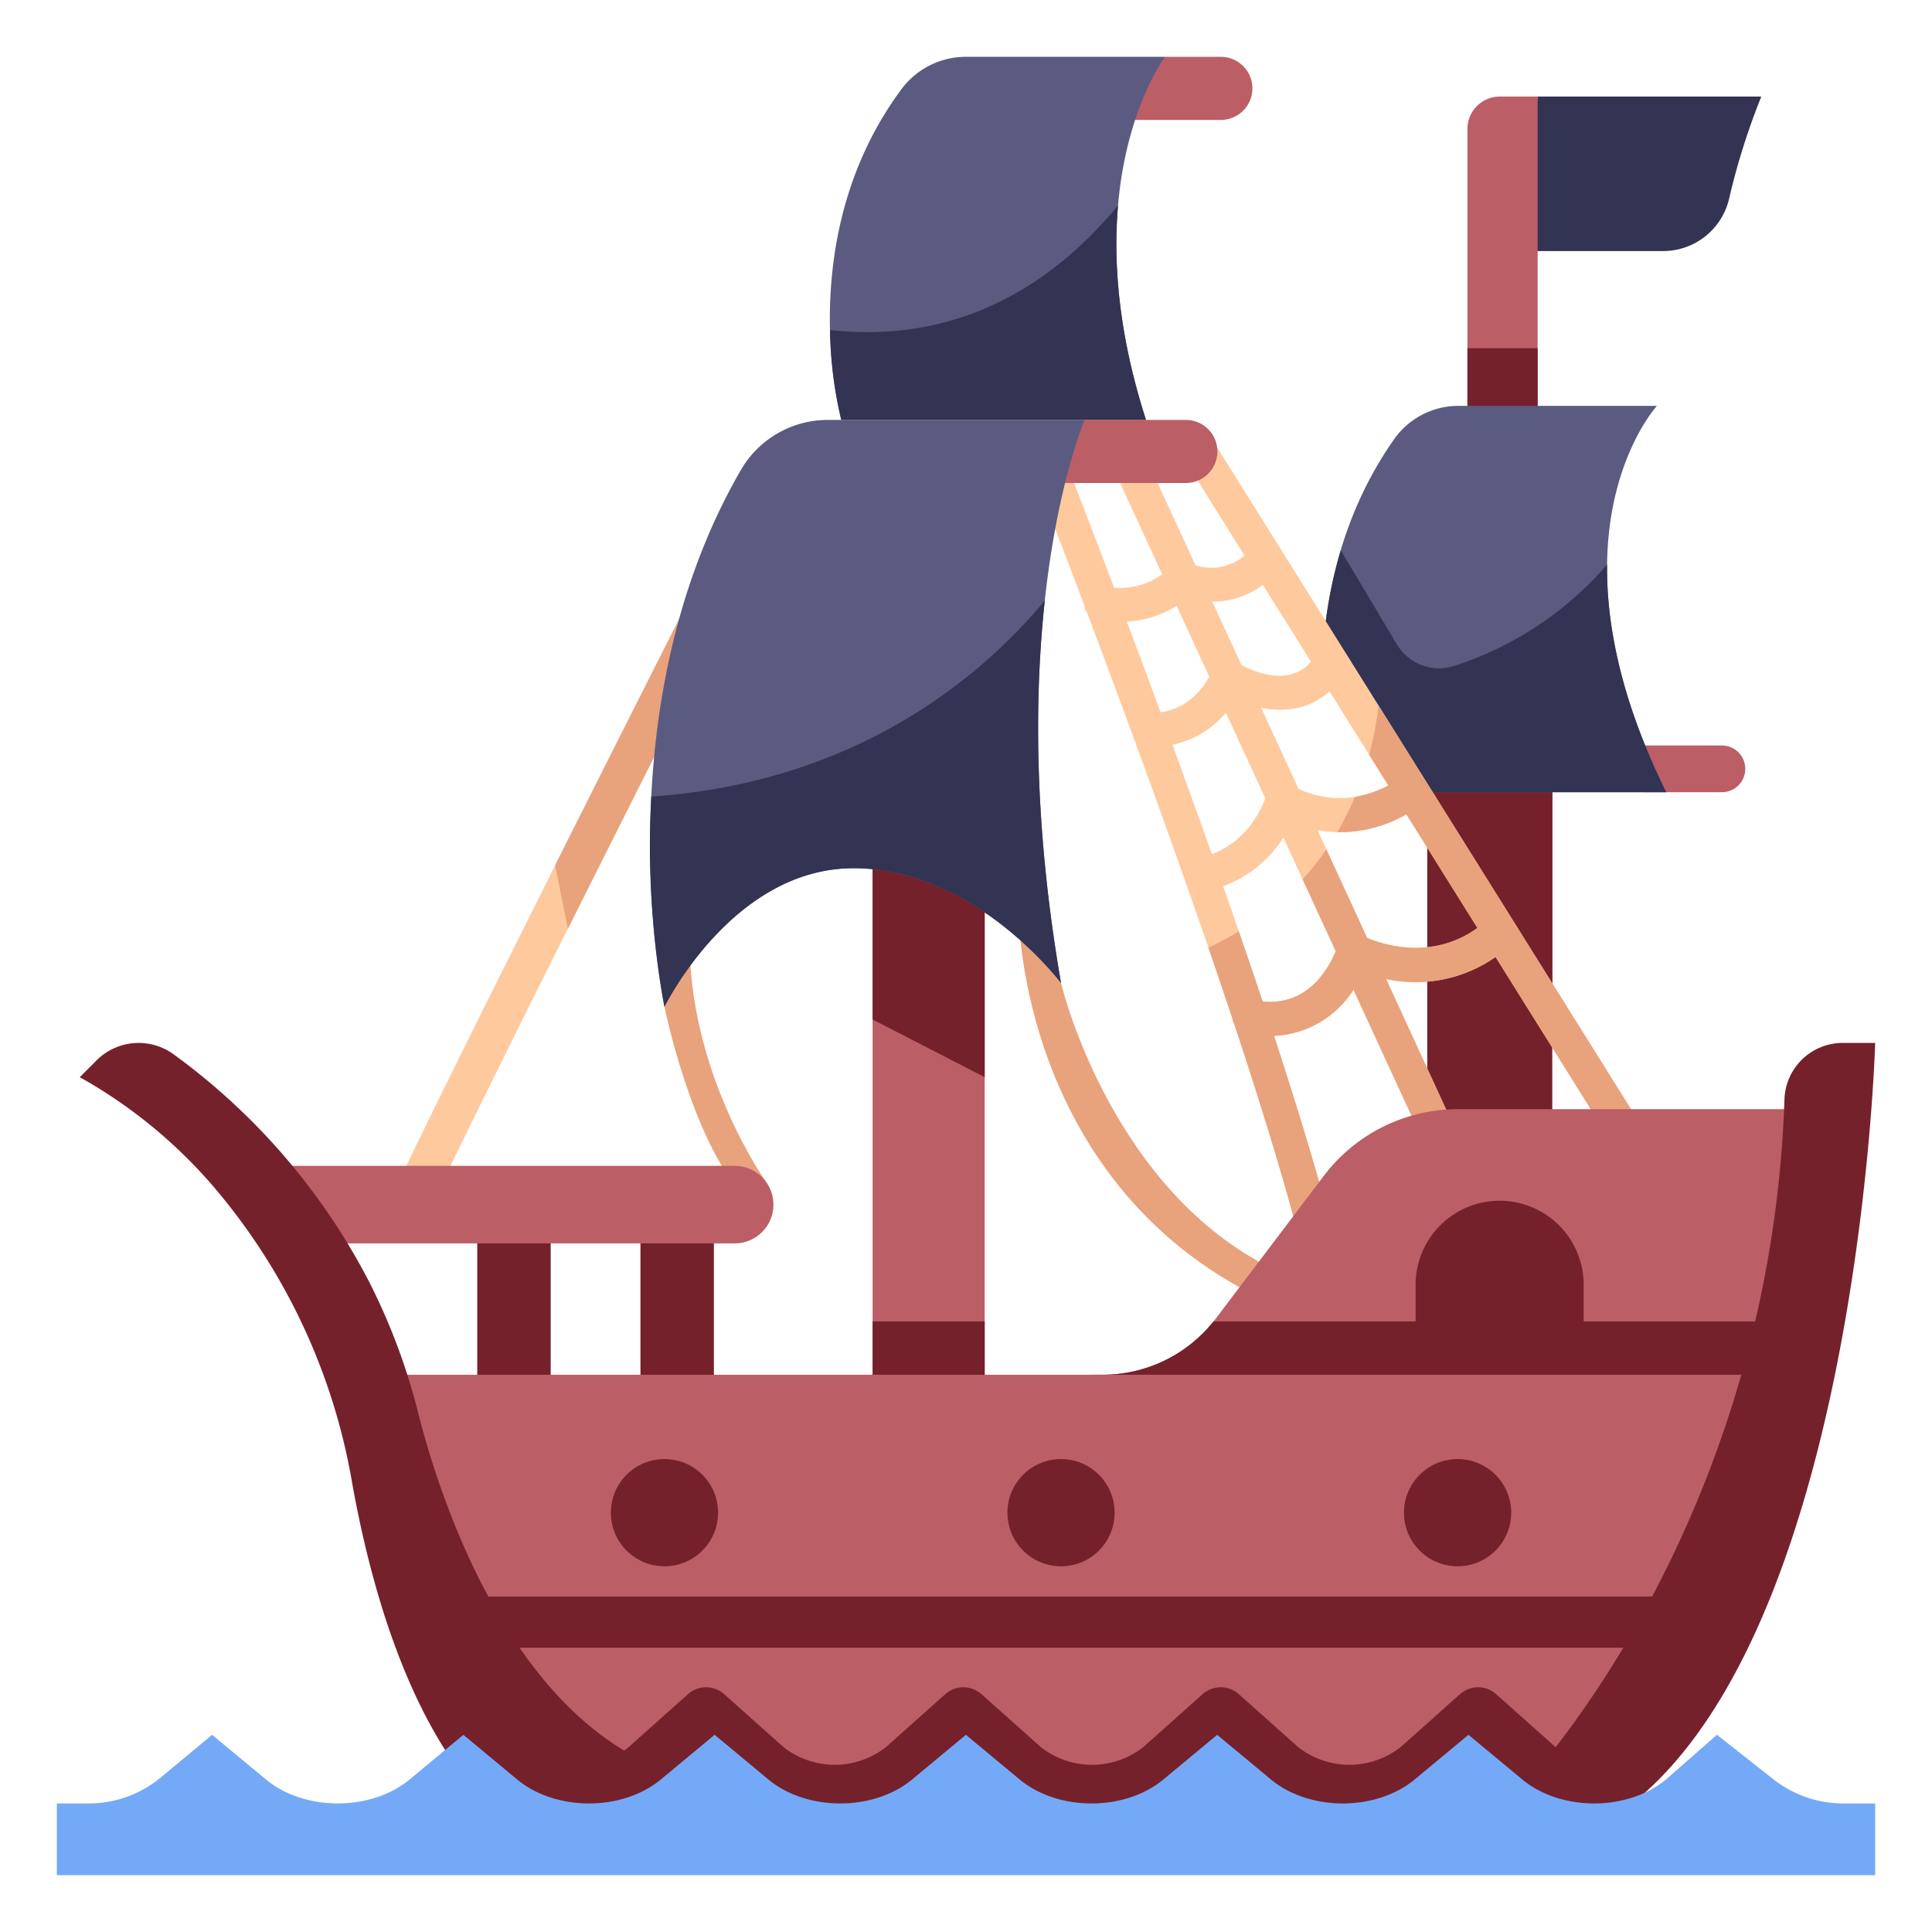 <svg id="Flat" height="512" viewBox="0 0 340 340" width="512" xmlns="http://www.w3.org/2000/svg"><path d="m73.5 212.63a3.5 3.5 0 0 1 -3.163-5c11.44-24.23 55.184-110.563 55.624-111.43a3.5 3.5 0 0 1 6.245 3.164c-.441.868-44.141 87.117-55.539 111.261a3.5 3.5 0 0 1 -3.167 2.005z" fill="#ffc99e"/><path d="m130.666 94.658a3.5 3.5 0 0 0 -4.7 1.54c-.247.488-14.115 27.859-28.266 56.08l2.232 11.173c15.406-30.789 32.008-63.555 32.279-64.089a3.5 3.5 0 0 0 -1.545-4.704z" fill="#e8a27c"/><path d="m270.6 16.993h39.358a122.848 122.848 0 0 0 -5.648 17.9 11.922 11.922 0 0 1 -11.61 9.289h-24.566z" fill="#333353"/><path d="m263.947 16.993h6.653a0 0 0 0 1 0 0v65.025a0 0 0 0 1 0 0h-12.357a0 0 0 0 1 0 0v-59.318a5.7 5.7 0 0 1 5.704-5.707z" fill="#bc5e66"/><path d="m258.243 61.272h12.359v20.746h-12.359z" fill="#75212c"/><path d="m273.176 132.936v45.561l-26.801-42.823z" fill="#75212c"/><path d="m251.171 138.606v63.247h22.005v-65.07z" fill="#75212c"/><path d="m303.031 131.194h-22.019l8.234 8.22h13.785a4.11 4.11 0 0 0 4.11-4.11 4.11 4.11 0 0 0 -4.11-4.11z" fill="#bc5e66"/><path d="m291.6 71.425s-20.808 22.575 1.627 67.989h-44.182l-16.145-26.143c.9-11.008 4.059-23.994 12.361-35.862a13.841 13.841 0 0 1 11.339-5.984z" fill="#5b5b81"/><path d="m245.813 113.375-9.86-16.535a79.951 79.951 0 0 0 -3.05 16.431l16.142 26.143h44.182c-8.048-16.293-10.531-29.645-10.406-40.07a59.656 59.656 0 0 1 -26.971 17.868 8.659 8.659 0 0 1 -10.037-3.837z" fill="#333353"/><path d="m205.031 10h9.818a5.552 5.552 0 0 1 5.552 5.552 5.552 5.552 0 0 1 -5.552 5.552h-27.4z" fill="#bc5e66"/><path d="m205.031 10s-16.8 22.143-3.351 63.9h-53.621s-8.89-32.043 10.634-58.271a14.113 14.113 0 0 1 11.335-5.629z" fill="#5b5b81"/><path d="m146.067 58.086a71.744 71.744 0 0 0 1.992 15.814h53.621c-4.915-15.254-5.783-27.878-4.916-37.774-9.806 11.974-26.211 24.652-50.697 21.96z" fill="#333353"/><path d="m153.562 134.252h19.726v114.656h-19.726z" fill="#bc5e66"/><path d="m153.563 179.416 19.725 10.15v-55.314h-19.725z" fill="#75212c"/><path d="m153.563 232.551h19.726v16.356h-19.726z" fill="#75212c"/><path d="m121.392 167.38c.6 22.752 13.488 40.708 13.488 40.708l-4.44 1.821c-8.871-9.98-13.506-32.727-13.506-32.727z" fill="#e8a27c"/><path d="m221.536 222.031c-26.784-14.932-34.814-49.039-34.814-49.039l-7.371-11.135s.486 44.9 40.831 65.793z" fill="#e8a27c"/><path d="m288.61 197.731-63.275-101.179-12.121-19.382a3 3 0 1 0 -5.087 3.182l10.89 17.413a8.962 8.962 0 0 1 -8.633 1.7l-8.8-19.11a3 3 0 0 0 -5.45 2.509l8.388 18.214a12.881 12.881 0 0 1 -8.454 2.357c-5.155-13.635-8.685-22.644-8.794-22.922a3 3 0 1 0 -5.585 2.193c.111.283 3.783 9.653 9.1 23.742a2.981 2.981 0 0 0 .537 1.423c2.385 6.326 5.075 13.533 7.911 21.257a2.983 2.983 0 0 0 .219.595c5.691 15.513 11.943 33.044 17.461 49.635a3.026 3.026 0 0 0 .28.844c4.34 13.084 8.209 25.549 10.962 35.928a3 3 0 0 0 5.8-1.539c-2.5-9.428-5.909-20.55-9.753-32.291a17.475 17.475 0 0 0 13.982-8.117l12.451 27.036a3 3 0 0 0 5.45-2.51l-12.168-26.421a24.577 24.577 0 0 0 19.273-3.875l20.327 32.5a3 3 0 1 0 5.087-3.182zm-82.268-66.659a16.6 16.6 0 0 0 9.386-5.665l6.949 15.089c-2.448 6.286-6.763 8.838-9.407 9.828-2.33-6.578-4.665-13.054-6.928-19.252zm15.609-6.5c3.981.759 8.452.338 12.025-2.891l10.339 16.533a17.325 17.325 0 0 1 -15.8.612zm.286-21.662 8.467 13.539c-3.8 4.457-10.006 1.769-12.225.584l-5.146-11.173a14.27 14.27 0 0 0 8.904-2.946zm-15.166 3.7 5.745 12.475c-2.681 4.777-6.409 5.988-8.572 6.264-2.083-5.663-4.08-11.024-5.926-15.943a18.506 18.506 0 0 0 8.753-2.796zm15.129 69.613c-2.229-6.678-4.57-13.49-6.94-20.252a21.47 21.47 0 0 0 10.6-8.562l9.2 19.986c-3.751 8.775-9.974 9.178-12.86 8.828zm18.394-11.169-8.727-18.95a23.17 23.17 0 0 0 15.632-2.8l12.508 20c-7.999 5.784-16.681 2.905-19.414 1.75z" fill="#ffc99e"/><path d="m83.988 213.684h12.924v34.032h-12.924z" fill="#75212c"/><path d="m112.707 213.684h12.924v34.032h-12.924z" fill="#75212c"/><path d="m242.614 124.182a64.6 64.6 0 0 1 -1.663 8.655l3.364 5.381a18.319 18.319 0 0 1 -5.867 2.005 52.1 52.1 0 0 1 -3.107 6.225 23.507 23.507 0 0 0 12.157-3.14l12.508 20c-8 5.781-16.68 2.9-19.413 1.747l-7.176-15.581a48.5 48.5 0 0 1 -4.18 5.268l5.828 12.654c-3.756 8.775-9.979 9.178-12.866 8.828-1.359-4.071-2.767-8.193-4.19-12.323a58.521 58.521 0 0 1 -5.347 2.875c1.452 4.221 2.878 8.429 4.258 12.579a3.026 3.026 0 0 0 .28.844c4.34 13.084 8.209 25.549 10.962 35.928a3 3 0 0 0 5.8-1.539c-2.5-9.428-5.909-20.55-9.753-32.291a17.475 17.475 0 0 0 13.982-8.117l12.451 27.036a3 3 0 0 0 5.45-2.51l-12.168-26.421a24.577 24.577 0 0 0 19.273-3.875l20.327 32.5a3 3 0 1 0 5.087-3.182z" fill="#e8a27c"/><path d="m50.53 205.174h78.762a6.821 6.821 0 0 1 6.821 6.821 6.821 6.821 0 0 1 -6.821 6.821h-78.762a0 0 0 0 1 0 0v-13.642a0 0 0 0 1 0 0z" fill="#bc5e66"/><path d="m317.565 195.194h-60.982a29.628 29.628 0 0 0 -23.621 11.744l-19 25.1a24.966 24.966 0 0 1 -19.9 9.9h-2.186v24.275h113.813s19.547-32.913 11.876-71.019z" fill="#bc5e66"/><path d="m213.547 232.551a24.96 24.96 0 0 1 -19.489 9.38h-2.186v24.275h113.817a112.76 112.76 0 0 0 11.842-33.655z" fill="#75212c"/><path d="m263.913 211.31a14.788 14.788 0 0 1 14.787 14.79v27.695a0 0 0 0 1 0 0h-29.576a0 0 0 0 1 0 0v-27.695a14.788 14.788 0 0 1 14.789-14.79z" fill="#75212c"/><path d="m67.524 241.931h242.431l-34.155 77.412h-169.7s-39.678-36.643-38.576-77.412z" fill="#bc5e66"/><g fill="#75212c"><path d="m288.757 289.969 3.972-9h-215.268c1.6 3.137 3.3 6.144 5.06 9z"/><path d="m104.113 319.343h173.787l3.621-8.82a13.271 13.271 0 0 1 -7.788-3.075l-10.427-9.3a4.791 4.791 0 0 0 -6.38 0l-10.427 9.3a14.606 14.606 0 0 1 -18.058 0l-10.426-9.3a4.792 4.792 0 0 0 -6.381 0l-10.423 9.3a14.6 14.6 0 0 1 -18.058 0l-10.423-9.3a4.791 4.791 0 0 0 -6.382 0l-10.42 9.3a14.6 14.6 0 0 1 -18.059 0l-10.423-9.3a4.79 4.79 0 0 0 -6.381 0l-10.419 9.3a13.657 13.657 0 0 1 -9.03 3.126 14.8 14.8 0 0 1 -6.492-1.453 135.884 135.884 0 0 0 8.989 10.222z"/><path d="m324.264 183.538h5.736s-3.039 109.842-47.453 137.148c-7.4 2.62-12.028.323-14.413-6.5 0 0 43.354-45.279 45.9-120.677a10.263 10.263 0 0 1 10.23-9.971z"/><path d="m14.039 189.565 2.943-2.944a10.464 10.464 0 0 1 13.481-1.143 114.532 114.532 0 0 1 34.626 40.345 110.113 110.113 0 0 1 8.6 23.194c4.028 15.786 18.817 62.047 54.349 64.992-9.626 10.343-23.577 10.491-39.778 5.334 0 0-17.789-10.977-26.3-58.427a108.342 108.342 0 0 0 -23.092-50.545 87.022 87.022 0 0 0 -24.829-20.806z"/></g><path d="m324.774 317.378a19.93 19.93 0 0 1 -12.648-4.222l-9.976-7.86-8.959 7.857c-6.783 5.631-18.515 5.631-25.3 0l-9.465-7.857-9.465 7.857c-6.782 5.631-18.515 5.631-25.3 0l-9.461-7.853-9.46 7.855c-6.783 5.631-18.517 5.631-25.3 0l-9.46-7.855-9.458 7.854c-6.783 5.632-18.517 5.632-25.3 0l-9.461-7.855-9.457 7.853c-6.783 5.632-18.519 5.632-25.3 0l-9.455-7.852-9.459 7.85c-6.783 5.632-18.517 5.632-25.3 0l-9.46-7.85-9.46 7.854a19.923 19.923 0 0 1 -12.65 4.224h-5.22v12.622h320v-12.606z" fill="#74a9f7"/><circle cx="116.934" cy="266.206" fill="#75212c" r="9.435"/><circle cx="186.722" cy="266.206" fill="#75212c" r="9.435"/><circle cx="256.51" cy="266.206" fill="#75212c" r="9.435"/><path d="m190.873 73.9h17.818a5.552 5.552 0 0 1 5.552 5.552 5.552 5.552 0 0 1 -5.552 5.548h-35.4z" fill="#bc5e66"/><path d="m190.873 73.9s-15.215 35.2-4.151 99.1c0 0-15.143-20.2-36.513-20.2s-33.275 24.393-33.275 24.393-11.158-51.88 13.4-94.4a17.674 17.674 0 0 1 15.285-8.893z" fill="#5b5b81"/><path d="m186.722 172.992c-4.888-28.229-4.644-50.846-2.852-67.311-10.2 12.314-32.11 31.984-69.256 34.5a157.139 157.139 0 0 0 2.32 37s11.905-24.393 33.275-24.393 36.513 20.204 36.513 20.204z" fill="#333353"/></svg>